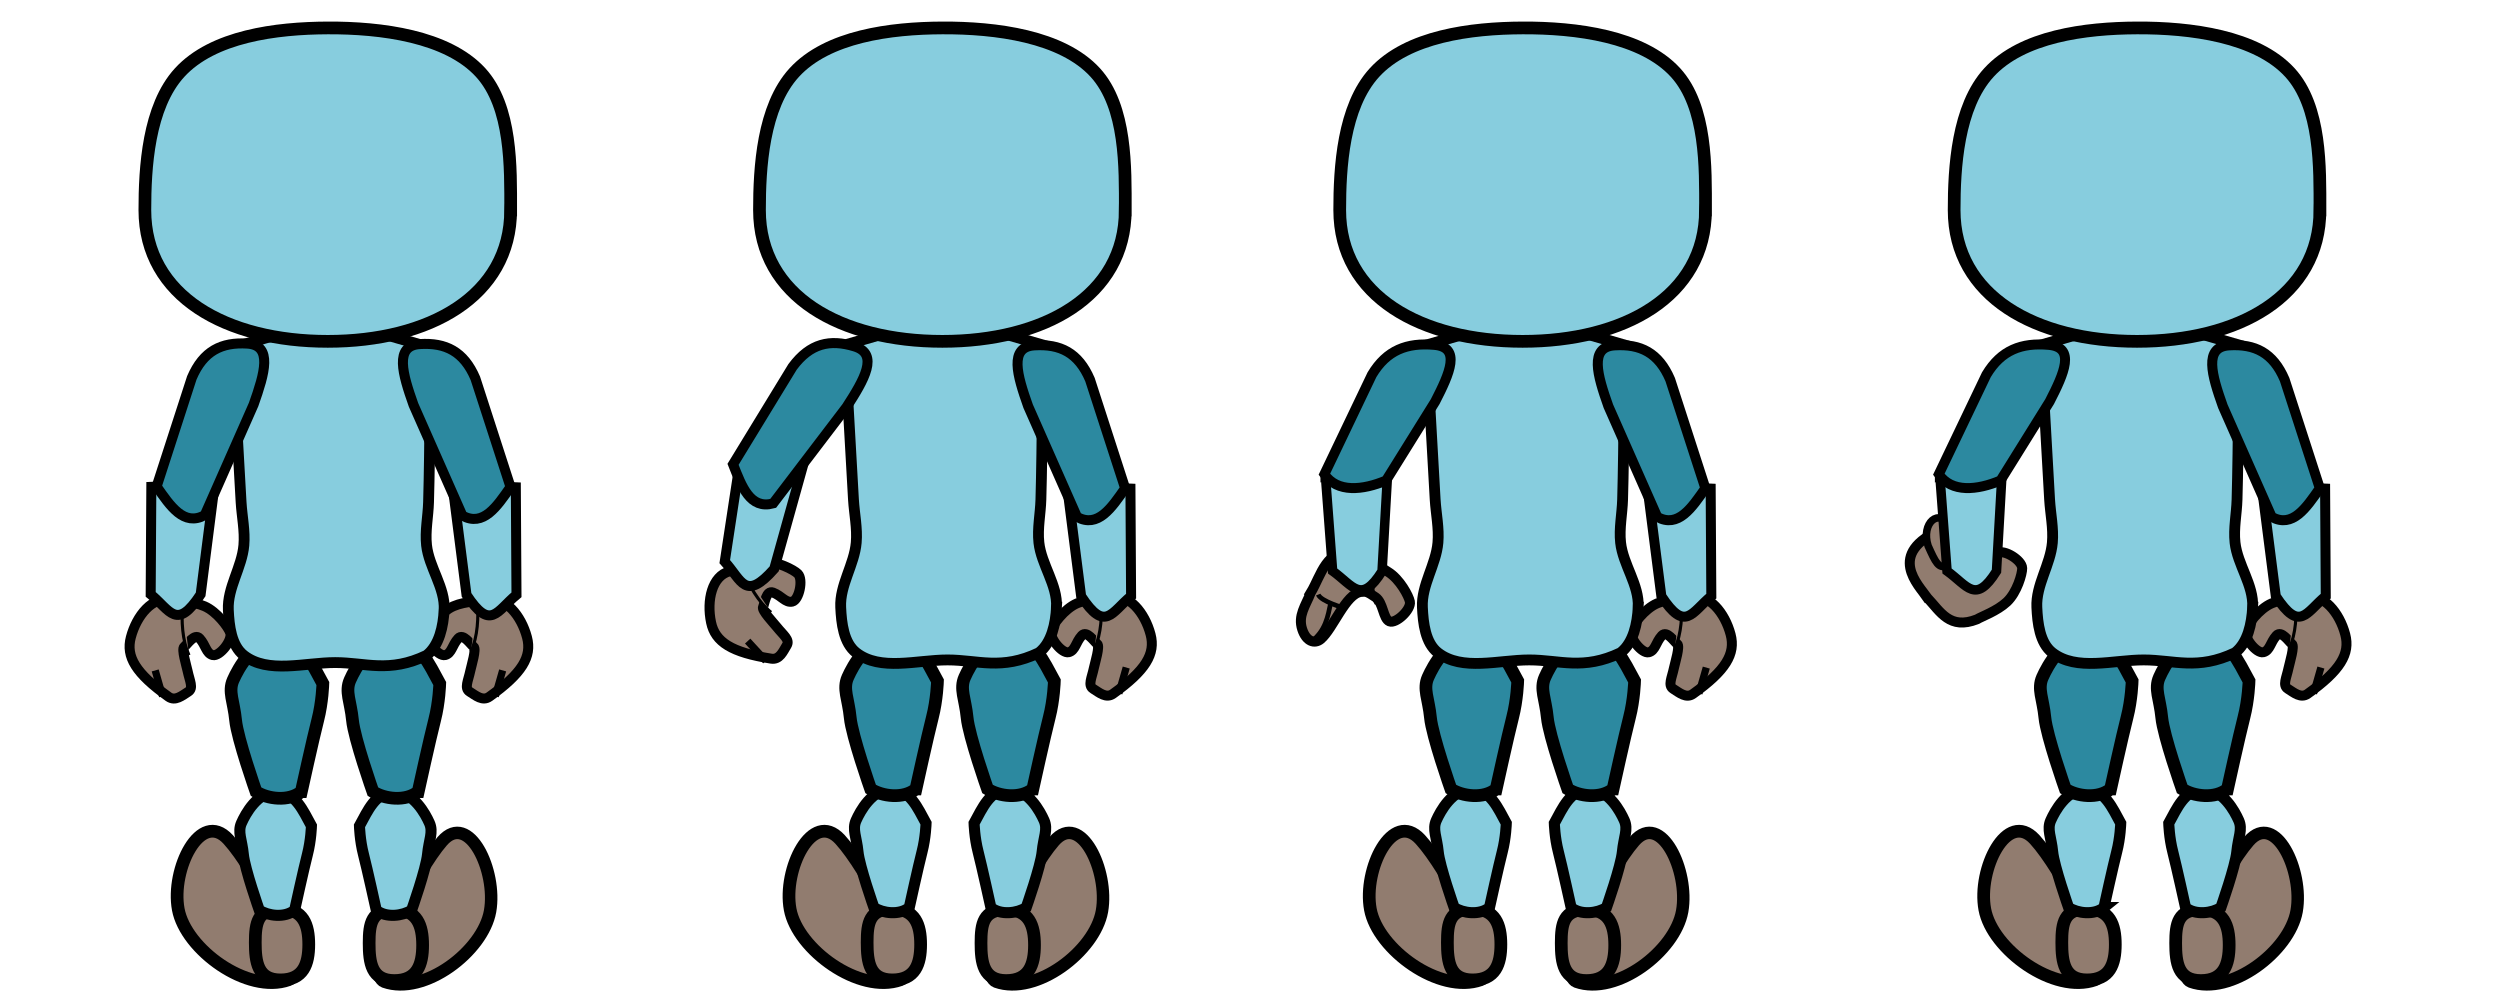 <?xml version="1.0" encoding="UTF-8" standalone="no"?>
<svg
   xmlns:dc="http://purl.org/dc/elements/1.1/"
   xmlns:cc="http://creativecommons.org/ns#"
   xmlns:rdf="http://www.w3.org/1999/02/22-rdf-syntax-ns#"
   xmlns:svg="http://www.w3.org/2000/svg"
   xmlns="http://www.w3.org/2000/svg"
   xmlns:sodipodi="http://sodipodi.sourceforge.net/DTD/sodipodi-0.dtd"
   xmlns:inkscape="http://www.inkscape.org/namespaces/inkscape"
   width="243.137mm"
   height="97.864mm"
   viewBox="0 0 243.137 97.864"
   version="1.1"
   id="svg8"
   inkscape:version="1.0.1 (0767f8302a, 2020-10-17)"
   sodipodi:docname="take_back.svg"
   inkscape:export-filename="/home/karine/escoria-assets-testing/ressources/take_back/take_back_test.png"
   inkscape:export-xdpi="96"
   inkscape:export-ydpi="96">
  <defs
     id="defs2" />
  <sodipodi:namedview
     id="base"
     pagecolor="#ffffff"
     bordercolor="#666666"
     borderopacity="1.0"
     inkscape:pageopacity="0.0"
     inkscape:pageshadow="2"
     inkscape:zoom="1.6931458"
     inkscape:cx="676.25641"
     inkscape:cy="193.50029"
     inkscape:document-units="mm"
     inkscape:current-layer="layer1"
     inkscape:document-rotation="0"
     showgrid="false"
     inkscape:snap-grids="false"
     inkscape:snap-nodes="true"
     inkscape:snap-global="true"
     inkscape:snap-bbox="false"
     inkscape:window-width="1848"
     inkscape:window-height="1016"
     inkscape:window-x="72"
     inkscape:window-y="27"
     inkscape:window-maximized="1"
     fit-margin-top="0"
     fit-margin-left="0"
     fit-margin-right="0"
     fit-margin-bottom="0"
     showguides="true"
     inkscape:guide-bbox="true">
    <inkscape:grid
       type="xygrid"
       id="grid837"
       originx="-44.491"
       originy="-90.71" />
    <sodipodi:guide
       position="30.508,154.08"
       orientation="1,0"
       id="guide979" />
    <sodipodi:guide
       position="90.542,88.265"
       orientation="1,0"
       id="guide981" />
    <sodipodi:guide
       position="150.773,144.824"
       orientation="1,0"
       id="guide983" />
    <sodipodi:guide
       position="210.639,150.227"
       orientation="1,0"
       id="guide985" />
    <sodipodi:guide
       position="57.595,16.031"
       orientation="1,0"
       id="guide1102" />
    <sodipodi:guide
       position="118.369,-28.831"
       orientation="1,0"
       id="guide1104" />
    <sodipodi:guide
       position="178.7,-0.544"
       orientation="1,0"
       id="guide1108" />
  </sodipodi:namedview>
  <g
     inkscape:label="Calque 1"
     inkscape:groupmode="layer"
     id="layer1"
     transform="translate(-44.491,-90.71)">
    <g
       id="g1557">
      <path
         id="rect892-5-0-2-3-2-6-5-6-7"
         style="fill:#917c6f;fill-opacity:1;stroke:#000000;stroke-width:1.212;stroke-linecap:square;stroke-miterlimit:4;stroke-dasharray:none;stroke-opacity:1;paint-order:markers stroke fill"
         d="m 140.64,183.813 c 0,0 3.773,-8.33 6.366,-11.295 2.593,-2.965 5.346,2.911 4.655,6.808 -0.691,3.897 -6.403,8.236 -10.286,6.858 -0.78,-0.277 -0.735,-2.371 -0.735,-2.371 z"
         sodipodi:nodetypes="czzsc" />
      <path
         id="path2040-2-0"
         style="fill:#917c6f;fill-opacity:1;stroke:#000000;stroke-width:1.237;stroke-linecap:square;stroke-miterlimit:4;stroke-dasharray:none;stroke-opacity:1;paint-order:markers stroke fill"
         d="m 145.101,182.622 c 0,1.907 -0.529,3.453 -2.751,3.453 -2.223,0 -2.451,-1.74 -2.451,-3.647 0,-1.907 0.228,-3.258 2.451,-3.258 2.223,0 2.751,1.546 2.751,3.453 z"
         sodipodi:nodetypes="sssss" />
      <path
         id="rect892-5-0-2-3-2-6-5-3-6"
         style="fill:#917c6f;fill-opacity:1;stroke:#000000;stroke-width:1.237;stroke-linecap:square;stroke-miterlimit:4;stroke-dasharray:none;stroke-opacity:1;paint-order:markers stroke fill"
         d="m 132.843,183.629 c 0,0 -3.939,-8.315 -6.646,-11.274 -2.707,-2.959 -5.581,2.905 -4.86,6.795 0.721,3.89 6.743,8.28 10.738,6.845 0.781,-0.28 0.767,-2.367 0.767,-2.367 z"
         sodipodi:nodetypes="czzsc" />
      <path
         id="path2040-0"
         style="fill:#917c6f;fill-opacity:1;stroke:#000000;stroke-width:1.237;stroke-linecap:square;stroke-miterlimit:4;stroke-dasharray:none;stroke-opacity:1;paint-order:markers stroke fill"
         d="m 134.027,182.559 c 0,1.907 -0.529,3.453 -2.751,3.453 -2.223,0 -2.451,-1.74 -2.451,-3.647 0,-1.907 0.228,-3.258 2.451,-3.258 2.223,0 2.751,1.546 2.751,3.453 z"
         sodipodi:nodetypes="sssss" />
      <g
         id="g2021-6"
         style="fill:#917c6f;fill-opacity:1"
         transform="matrix(4.667,0,0,4.667,-111.947,-24.361)">
        <g
           id="g1742-7-1-3-7"
           transform="rotate(5.901,-170.56,31.677)"
           style="fill:#917c6f;fill-opacity:1">
          <path
             id="path839-9-65-0-6-1-5"
             style="fill:#917c6f;fill-opacity:1;stroke:#000000;stroke-width:0.208;stroke-linecap:square;stroke-miterlimit:4;stroke-dasharray:none;stroke-opacity:1;paint-order:markers stroke fill"
             d="m 56.926,14.399 c 0.147,0.39 -0.024,0.756 -0.653,1.311 -0.13,0.114 -0.283,0.006 -0.421,-0.062 -0.121,-0.06 -0.052,-0.222 -0.03,-0.432 0.013,-0.12 0.083,-0.466 0.019,-0.506 -0.073,-0.047 -0.247,-0.265 -0.338,-0.143 -0.115,0.155 -0.101,0.325 -0.236,0.375 -0.135,0.05 -0.448,-0.261 -0.41,-0.427 0.025,-0.112 0.226,-0.463 0.478,-0.604 0.245,-0.137 0.593,-0.17 0.694,-0.203 0.358,-0.117 0.731,0.25 0.897,0.691 z"
             sodipodi:nodetypes="sssssszssss" />
          <path
             style="fill:#917c6f;fill-opacity:1;stroke:#000000;stroke-width:0.151;stroke-linecap:butt;stroke-linejoin:miter;stroke-miterlimit:4;stroke-dasharray:none;stroke-opacity:1"
             d="m 56.394,15.688 0.098,-0.552 v 0"
             id="path1529-9-7-5-3" />
        </g>
        <path
           style="fill:#917c6f;fill-opacity:1;stroke:#000000;stroke-width:0.065;stroke-linecap:butt;stroke-linejoin:miter;stroke-miterlimit:4;stroke-dasharray:none;stroke-opacity:1"
           d="m 56.329,38.174 c 0.142,-0.317 0.159,-0.696 0.135,-1.095"
           id="path1968-5"
           sodipodi:nodetypes="cc" />
      </g>
      <path
         id="rect892-5-3-9-1-7-2-7-1-3-4"
         style="fill:#87cdde;fill-opacity:1;stroke:#000000;stroke-width:0.973;stroke-linecap:square;stroke-miterlimit:4;stroke-dasharray:none;stroke-opacity:1;paint-order:markers stroke fill"
         d="m 154.432,138.227 0.063,10.457 c -1.92,1.589 -2.523,3.571 -4.859,0.007 l -1.371,-10.729 z"
         sodipodi:nodetypes="ccccc" />
      <g
         id="g2015-6"
         transform="matrix(4.173,-2.091,2.091,4.173,-146.716,86.796)"
         style="fill:#917c6f;fill-opacity:1">
        <g
           id="g1742-7-1-1-2"
           transform="matrix(-0.995,0.103,0.103,0.995,98.843,17.144)"
           style="fill:#917c6f;fill-opacity:1">
          <path
             id="path839-9-65-0-6-1-7-9"
             style="fill:#917c6f;fill-opacity:1;stroke:#000000;stroke-width:0.208;stroke-linecap:square;stroke-miterlimit:4;stroke-dasharray:none;stroke-opacity:1;paint-order:markers stroke fill"
             d="m 56.926,14.399 c 0.147,0.39 -0.024,0.756 -0.653,1.311 -0.13,0.114 -0.283,0.006 -0.421,-0.062 -0.121,-0.06 -0.052,-0.222 -0.03,-0.432 0.013,-0.12 0.083,-0.466 0.019,-0.506 -0.073,-0.047 -0.247,-0.265 -0.338,-0.143 -0.115,0.155 -0.101,0.325 -0.236,0.375 -0.135,0.05 -0.448,-0.261 -0.41,-0.427 0.025,-0.112 0.226,-0.463 0.478,-0.604 0.245,-0.137 0.593,-0.17 0.694,-0.203 0.358,-0.117 0.731,0.25 0.897,0.691 z"
             sodipodi:nodetypes="sssssszssss" />
          <path
             style="fill:#917c6f;fill-opacity:1;stroke:#000000;stroke-width:0.151;stroke-linecap:butt;stroke-linejoin:miter;stroke-miterlimit:4;stroke-dasharray:none;stroke-opacity:1"
             d="m 56.394,15.688 0.098,-0.552 v 0"
             id="path1529-9-7-5-5-1" />
        </g>
        <path
           style="fill:#917c6f;fill-opacity:1;stroke:#000000;stroke-width:0.065;stroke-linecap:butt;stroke-linejoin:miter;stroke-miterlimit:4;stroke-dasharray:none;stroke-opacity:1"
           d="M 44.897,37.706 C 44.755,37.389 44.738,37.01 44.762,36.611"
           id="path1968-9-2"
           sodipodi:nodetypes="cc" />
      </g>
      <path
         id="rect892-5-3-9-1-7-2-7-1-3-4-6-93"
         style="fill:#87cdde;fill-opacity:1;stroke:#000000;stroke-width:0.973;stroke-linecap:square;stroke-miterlimit:4;stroke-dasharray:none;stroke-opacity:1;paint-order:markers stroke fill"
         d="m 116.551,134.992 -1.575,10.338 c 1.67,1.85 1.98,3.899 4.807,0.71 l 2.908,-10.418 z"
         sodipodi:nodetypes="ccccc" />
      <path
         id="rect875-9-1-1"
         style="fill:#87cdde;fill-opacity:1;stroke:#000000;stroke-width:1.077;stroke-linecap:square;stroke-miterlimit:4;stroke-dasharray:none;stroke-opacity:1;paint-order:markers stroke fill"
         d="m 132.921,178.969 c 0,0 0.893,-4.063 1.245,-5.427 0.352,-1.364 0.389,-2.769 0.389,-2.769 -0.829,-1.508 -1.52,-3.19 -3.363,-3.416 -1.93,0.168 -3.043,2.244 -3.44,3.133 -0.396,0.888 0.047,1.648 0.181,3.052 0.133,1.404 1.551,5.427 1.551,5.427 0.862,0.566 2.491,0.777 3.437,0 z"
         sodipodi:nodetypes="czcczzccc" />
      <path
         id="rect875-9-1-1-5"
         style="fill:#2c89a0;fill-opacity:1;stroke:#000000;stroke-width:1.237;stroke-linecap:square;stroke-miterlimit:4;stroke-dasharray:none;stroke-opacity:1;paint-order:markers stroke fill"
         d="m 133.571,167.443 c 0,0 1.145,-5.208 1.596,-6.956 0.452,-1.748 0.498,-3.549 0.498,-3.549 -1.063,-1.933 -1.949,-4.089 -4.311,-4.378 -2.474,0.216 -3.901,2.877 -4.409,4.015 -0.508,1.139 0.06,2.112 0.232,3.912 0.171,1.799 1.988,6.956 1.988,6.956 1.104,0.725 3.193,0.996 4.405,0 z"
         sodipodi:nodetypes="czcczzccc" />
      <path
         id="rect875-9-1-1-1"
         style="fill:#87cdde;fill-opacity:1;stroke:#000000;stroke-width:1.077;stroke-linecap:square;stroke-miterlimit:4;stroke-dasharray:none;stroke-opacity:1;paint-order:markers stroke fill"
         d="m 140.859,178.969 c 0,0 -0.893,-4.063 -1.245,-5.427 -0.352,-1.364 -0.389,-2.769 -0.389,-2.769 0.829,-1.508 1.52,-3.19 3.363,-3.416 1.93,0.168 3.044,2.244 3.44,3.133 0.396,0.888 -0.047,1.648 -0.181,3.052 -0.133,1.404 -1.551,5.427 -1.551,5.427 -0.862,0.566 -2.491,0.777 -3.437,0 z"
         sodipodi:nodetypes="czcczzccc" />
      <path
         id="rect875-9-1-1-5-9"
         style="fill:#2c89a0;fill-opacity:1;stroke:#000000;stroke-width:1.237;stroke-linecap:square;stroke-miterlimit:4;stroke-dasharray:none;stroke-opacity:1;paint-order:markers stroke fill"
         d="m 144.939,167.443 c 0,0 1.145,-5.208 1.596,-6.956 0.452,-1.748 0.498,-3.549 0.498,-3.549 -1.063,-1.933 -1.949,-4.089 -4.311,-4.378 -2.474,0.216 -3.901,2.877 -4.409,4.015 -0.508,1.139 0.06,2.112 0.232,3.912 0.171,1.799 1.988,6.956 1.988,6.956 1.104,0.725 3.193,0.996 4.405,0 z"
         sodipodi:nodetypes="czcczzccc" />
      <path
         id="rect856-1-3-8-6-8"
         style="fill:#87cdde;fill-opacity:1;stroke:#000000;stroke-width:1.053;stroke-linecap:square;stroke-miterlimit:4;stroke-dasharray:none;stroke-opacity:1;paint-order:markers stroke fill"
         d="m 147.241,149.764 c -0.081,1.58 -0.461,3.458 -1.712,4.427 -3.654,1.743 -5.915,0.7 -8.886,0.7 -2.969,-7e-5 -6.535,1.121 -8.88,-0.7 -1.231,-0.956 -1.438,-2.869 -1.51,-4.427 -0.1,-2.152 1.325,-4.137 1.51,-6.283 0.12,-1.392 -0.185,-2.788 -0.269,-4.182 -0.301,-5.012 -0.838,-15.038 -0.838,-15.038 l 7.681,-2.222 h 3.887 l 7.681,2.222 c 0,0 -0.035,10.027 -0.182,15.038 -0.041,1.395 -0.347,2.795 -0.195,4.182 0.238,2.158 1.823,4.115 1.712,6.283 z"
         sodipodi:nodetypes="acaaaaaccccaaa" />
      <path
         id="rect892-5-3-9-1-7-2-77-6-8"
         style="fill:#2c89a0;fill-opacity:1;stroke:#000000;stroke-width:0.975;stroke-linecap:square;stroke-miterlimit:4;stroke-dasharray:none;stroke-opacity:1;paint-order:markers stroke fill"
         d="m 153.918,138.198 c -1.333,1.909 -2.647,3.897 -4.679,2.788 l -4.755,-10.767 c -1.068,-3.017 -1.889,-5.768 0.612,-5.921 2.501,-0.153 4.276,0.701 5.4,3.332 z"
         sodipodi:nodetypes="cccscc" />
      <path
         id="path833"
         style="fill:#87cdde;fill-opacity:1;stroke:#000000;stroke-width:1.237;stroke-linecap:square;stroke-miterlimit:4;stroke-dasharray:none;stroke-opacity:1;paint-order:markers stroke fill"
         d="m 153.928,111.134 c 0,8.417 -7.964,12.774 -17.787,12.774 -9.824,0 -17.787,-4.357 -17.787,-12.774 0,-4.089 0.324,-10.034 3.383,-13.37 3.238,-3.531 9.364,-4.317 14.405,-4.338 5.188,-0.022 11.628,0.799 14.867,4.338 3.05,3.334 2.921,9.287 2.921,13.37 z"
         sodipodi:nodetypes="ssssass" />
      <path
         id="rect892-5-3-9-1-7-2-77-6-8-2-90"
         style="fill:#2c89a0;fill-opacity:1;stroke:#000000;stroke-width:0.975;stroke-linecap:square;stroke-miterlimit:4;stroke-dasharray:none;stroke-opacity:1;paint-order:markers stroke fill"
         d="m 115.783,135.867 c 0.851,2.167 1.666,4.407 3.901,3.801 l 7.133,-9.363 c 1.742,-2.685 3.181,-5.17 0.785,-5.901 -2.396,-0.731 -4.322,-0.315 -6.028,1.982 z"
         sodipodi:nodetypes="cccscc" />
    </g>
    <g
       id="g1531">
      <path
         id="rect892-5-0-2-3-2-6-5-6"
         style="fill:#917c6f;fill-opacity:1;stroke:#000000;stroke-width:1.212;stroke-linecap:square;stroke-miterlimit:4;stroke-dasharray:none;stroke-opacity:1;paint-order:markers stroke fill"
         d="m 81.133,183.813 c 0,0 3.773,-8.33 6.366,-11.295 2.593,-2.965 5.346,2.911 4.655,6.808 -0.691,3.897 -6.403,8.236 -10.287,6.858 -0.78,-0.277 -0.735,-2.371 -0.735,-2.371 z"
         sodipodi:nodetypes="czzsc" />
      <path
         id="path2040-2"
         style="fill:#917c6f;fill-opacity:1;stroke:#000000;stroke-width:1.237;stroke-linecap:square;stroke-miterlimit:4;stroke-dasharray:none;stroke-opacity:1;paint-order:markers stroke fill"
         d="m 85.594,182.622 c 0,1.907 -0.529,3.453 -2.751,3.453 -2.223,0 -2.451,-1.74 -2.451,-3.647 0,-1.907 0.228,-3.258 2.451,-3.258 2.223,0 2.751,1.546 2.751,3.453 z"
         sodipodi:nodetypes="sssss" />
      <path
         id="rect875-9-1-1-1-8"
         style="fill:#87cdde;fill-opacity:1;stroke:#000000;stroke-width:1.077;stroke-linecap:square;stroke-miterlimit:4;stroke-dasharray:none;stroke-opacity:1;paint-order:markers stroke fill"
         d="m 81.085,179.226 c 0,0 -0.893,-4.063 -1.246,-5.427 -0.352,-1.364 -0.389,-2.769 -0.389,-2.769 0.829,-1.508 1.52,-3.19 3.364,-3.416 1.93,0.168 3.044,2.244 3.44,3.133 0.396,0.888 -0.047,1.648 -0.181,3.052 -0.133,1.404 -1.551,5.427 -1.551,5.427 -0.862,0.566 -2.491,0.777 -3.437,0 z"
         sodipodi:nodetypes="czcczzccc" />
      <path
         id="rect875-9-1-1-5-9-5"
         style="fill:#2c89a0;fill-opacity:1;stroke:#000000;stroke-width:1.237;stroke-linecap:square;stroke-miterlimit:4;stroke-dasharray:none;stroke-opacity:1;paint-order:markers stroke fill"
         d="m 85.164,167.7 c 0,0 1.145,-5.208 1.596,-6.956 0.452,-1.748 0.498,-3.549 0.498,-3.549 -1.063,-1.933 -1.949,-4.089 -4.311,-4.378 -2.474,0.216 -3.901,2.877 -4.409,4.015 -0.508,1.139 0.06,2.112 0.232,3.912 0.171,1.799 1.988,6.956 1.988,6.956 1.104,0.725 3.193,0.996 4.405,0 z"
         sodipodi:nodetypes="czcczzccc" />
      <path
         id="rect892-5-0-2-3-2-6-5-3"
         style="fill:#917c6f;fill-opacity:1;stroke:#000000;stroke-width:1.237;stroke-linecap:square;stroke-miterlimit:4;stroke-dasharray:none;stroke-opacity:1;paint-order:markers stroke fill"
         d="m 73.335,183.629 c 0,0 -3.939,-8.315 -6.646,-11.274 -2.707,-2.959 -5.581,2.905 -4.86,6.795 0.721,3.89 6.743,8.28 10.738,6.845 0.781,-0.28 0.767,-2.367 0.767,-2.367 z"
         sodipodi:nodetypes="czzsc" />
      <path
         id="path2040"
         style="fill:#917c6f;fill-opacity:1;stroke:#000000;stroke-width:1.237;stroke-linecap:square;stroke-miterlimit:4;stroke-dasharray:none;stroke-opacity:1;paint-order:markers stroke fill"
         d="m 74.52,182.559 c 0,1.907 -0.529,3.453 -2.751,3.453 -2.223,0 -2.451,-1.74 -2.451,-3.647 0,-1.907 0.228,-3.258 2.451,-3.258 2.223,0 2.751,1.546 2.751,3.453 z"
         sodipodi:nodetypes="sssss" />
      <path
         id="rect875-9-1-1-9"
         style="fill:#87cdde;fill-opacity:1;stroke:#000000;stroke-width:1.077;stroke-linecap:square;stroke-miterlimit:4;stroke-dasharray:none;stroke-opacity:1;paint-order:markers stroke fill"
         d="m 73.146,179.226 c 0,0 0.893,-4.063 1.245,-5.427 0.352,-1.364 0.389,-2.769 0.389,-2.769 -0.829,-1.508 -1.52,-3.19 -3.364,-3.416 -1.93,0.168 -3.044,2.244 -3.44,3.133 -0.396,0.888 0.047,1.648 0.181,3.052 0.133,1.404 1.551,5.427 1.551,5.427 0.862,0.566 2.491,0.777 3.437,0 z"
         sodipodi:nodetypes="czcczzccc" />
      <path
         id="rect875-9-1-1-5-6"
         style="fill:#2c89a0;fill-opacity:1;stroke:#000000;stroke-width:1.237;stroke-linecap:square;stroke-miterlimit:4;stroke-dasharray:none;stroke-opacity:1;paint-order:markers stroke fill"
         d="m 73.797,167.7 c 0,0 1.145,-5.208 1.596,-6.956 0.452,-1.748 0.498,-3.549 0.498,-3.549 -1.063,-1.933 -1.949,-4.089 -4.311,-4.378 -2.474,0.216 -3.901,2.877 -4.409,4.015 -0.508,1.139 0.06,2.112 0.232,3.912 0.171,1.799 1.988,6.956 1.988,6.956 1.104,0.725 3.193,0.996 4.405,0 z"
         sodipodi:nodetypes="czcczzccc" />
      <g
         id="g2021"
         style="fill:#917c6f;fill-opacity:1"
         transform="matrix(4.667,0,0,4.667,-172.593,-24.082)">
        <g
           id="g1742-7-1-3"
           transform="rotate(5.901,-170.56,31.677)"
           style="fill:#917c6f;fill-opacity:1">
          <path
             id="path839-9-65-0-6-1"
             style="fill:#917c6f;fill-opacity:1;stroke:#000000;stroke-width:0.208;stroke-linecap:square;stroke-miterlimit:4;stroke-dasharray:none;stroke-opacity:1;paint-order:markers stroke fill"
             d="m 56.926,14.399 c 0.147,0.39 -0.024,0.756 -0.653,1.311 -0.13,0.114 -0.283,0.006 -0.421,-0.062 -0.121,-0.06 -0.052,-0.222 -0.03,-0.432 0.013,-0.12 0.083,-0.466 0.019,-0.506 -0.073,-0.047 -0.247,-0.265 -0.338,-0.143 -0.115,0.155 -0.101,0.325 -0.236,0.375 -0.135,0.05 -0.448,-0.261 -0.41,-0.427 0.025,-0.112 0.226,-0.463 0.478,-0.604 0.245,-0.137 0.593,-0.17 0.694,-0.203 0.358,-0.117 0.731,0.25 0.897,0.691 z"
             sodipodi:nodetypes="sssssszssss" />
          <path
             style="fill:#917c6f;fill-opacity:1;stroke:#000000;stroke-width:0.151;stroke-linecap:butt;stroke-linejoin:miter;stroke-miterlimit:4;stroke-dasharray:none;stroke-opacity:1"
             d="m 56.394,15.688 0.098,-0.552 v 0"
             id="path1529-9-7-5" />
        </g>
        <path
           style="fill:#917c6f;fill-opacity:1;stroke:#000000;stroke-width:0.065;stroke-linecap:butt;stroke-linejoin:miter;stroke-miterlimit:4;stroke-dasharray:none;stroke-opacity:1"
           d="m 56.329,38.174 c 0.142,-0.317 0.159,-0.696 0.135,-1.095"
           id="path1968"
           sodipodi:nodetypes="cc" />
      </g>
      <g
         id="g2015"
         transform="matrix(4.667,0,0,4.667,-146.662,-21.542)"
         style="fill:#917c6f;fill-opacity:1">
        <g
           id="g1742-7-1-1"
           transform="matrix(-0.995,0.103,0.103,0.995,98.843,17.144)"
           style="fill:#917c6f;fill-opacity:1">
          <path
             id="path839-9-65-0-6-1-7"
             style="fill:#917c6f;fill-opacity:1;stroke:#000000;stroke-width:0.208;stroke-linecap:square;stroke-miterlimit:4;stroke-dasharray:none;stroke-opacity:1;paint-order:markers stroke fill"
             d="m 56.926,14.399 c 0.147,0.39 -0.024,0.756 -0.653,1.311 -0.13,0.114 -0.283,0.006 -0.421,-0.062 -0.121,-0.06 -0.052,-0.222 -0.03,-0.432 0.013,-0.12 0.083,-0.466 0.019,-0.506 -0.073,-0.047 -0.247,-0.265 -0.338,-0.143 -0.115,0.155 -0.101,0.325 -0.236,0.375 -0.135,0.05 -0.448,-0.261 -0.41,-0.427 0.025,-0.112 0.226,-0.463 0.478,-0.604 0.245,-0.137 0.593,-0.17 0.694,-0.203 0.358,-0.117 0.731,0.25 0.897,0.691 z"
             sodipodi:nodetypes="sssssszssss" />
          <path
             style="fill:#917c6f;fill-opacity:1;stroke:#000000;stroke-width:0.151;stroke-linecap:butt;stroke-linejoin:miter;stroke-miterlimit:4;stroke-dasharray:none;stroke-opacity:1"
             d="m 56.394,15.688 0.098,-0.552 v 0"
             id="path1529-9-7-5-5" />
        </g>
        <path
           style="fill:#917c6f;fill-opacity:1;stroke:#000000;stroke-width:0.065;stroke-linecap:butt;stroke-linejoin:miter;stroke-miterlimit:4;stroke-dasharray:none;stroke-opacity:1"
           d="M 44.897,37.706 C 44.755,37.389 44.738,37.01 44.762,36.611"
           id="path1968-9"
           sodipodi:nodetypes="cc" />
      </g>
      <path
         id="rect856-1-3-8-6-8-8"
         style="fill:#87cdde;fill-opacity:1;stroke:#000000;stroke-width:1.053;stroke-linecap:square;stroke-miterlimit:4;stroke-dasharray:none;stroke-opacity:1;paint-order:markers stroke fill"
         d="m 87.685,150.021 c -0.081,1.58 -0.461,3.458 -1.712,4.427 -3.654,1.743 -5.915,0.7 -8.886,0.7 -2.969,-7e-5 -6.535,1.121 -8.88,-0.7 -1.231,-0.956 -1.438,-2.869 -1.51,-4.427 -0.1,-2.152 1.325,-4.137 1.51,-6.283 0.12,-1.392 -0.185,-2.788 -0.269,-4.182 -0.301,-5.012 -0.838,-15.038 -0.838,-15.038 l 7.682,-2.222 h 3.887 l 7.682,2.222 c 0,0 -0.036,10.027 -0.182,15.038 -0.041,1.395 -0.347,2.795 -0.195,4.182 0.238,2.158 1.823,4.115 1.712,6.283 z"
         sodipodi:nodetypes="acaaaaaccccaaa" />
      <path
         id="rect892-5-3-9-1-7-2-7-1-3-9"
         style="fill:#87cdde;fill-opacity:1;stroke:#000000;stroke-width:0.973;stroke-linecap:square;stroke-miterlimit:4;stroke-dasharray:none;stroke-opacity:1;paint-order:markers stroke fill"
         d="m 59.209,138.054 -0.063,10.457 c 1.92,1.589 2.523,3.571 4.859,0.007 l 1.371,-10.729 z"
         sodipodi:nodetypes="ccccc" />
      <path
         id="rect892-5-3-9-1-7-2-77-6-84"
         style="fill:#2c89a0;fill-opacity:1;stroke:#000000;stroke-width:0.975;stroke-linecap:square;stroke-miterlimit:4;stroke-dasharray:none;stroke-opacity:1;paint-order:markers stroke fill"
         d="m 59.723,138.025 c 1.333,1.909 2.647,3.897 4.679,2.788 l 4.755,-10.767 c 1.068,-3.017 1.889,-5.768 -0.612,-5.921 -2.501,-0.153 -4.277,0.701 -5.4,3.332 z"
         sodipodi:nodetypes="cccscc" />
      <path
         id="rect892-5-3-9-1-7-2-7-1-3-4-0"
         style="fill:#87cdde;fill-opacity:1;stroke:#000000;stroke-width:0.973;stroke-linecap:square;stroke-miterlimit:4;stroke-dasharray:none;stroke-opacity:1;paint-order:markers stroke fill"
         d="m 94.658,138.1 0.063,10.457 c -1.92,1.589 -2.523,3.571 -4.859,0.007 L 88.491,137.836 Z"
         sodipodi:nodetypes="ccccc" />
      <path
         id="rect892-5-3-9-1-7-2-77-6-8-4"
         style="fill:#2c89a0;fill-opacity:1;stroke:#000000;stroke-width:0.975;stroke-linecap:square;stroke-miterlimit:4;stroke-dasharray:none;stroke-opacity:1;paint-order:markers stroke fill"
         d="m 94.143,138.072 c -1.333,1.909 -2.647,3.897 -4.679,2.788 l -4.755,-10.767 c -1.068,-3.017 -1.889,-5.768 0.612,-5.921 2.501,-0.153 4.276,0.701 5.4,3.332 z"
         sodipodi:nodetypes="cccscc" />
      <path
         id="path833-8"
         style="fill:#87cdde;fill-opacity:1;stroke:#000000;stroke-width:1.237;stroke-linecap:square;stroke-miterlimit:4;stroke-dasharray:none;stroke-opacity:1;paint-order:markers stroke fill"
         d="m 94.154,111.134 c 0,8.417 -7.964,12.774 -17.787,12.774 -9.824,1e-5 -17.787,-4.357 -17.787,-12.774 0,-4.089 0.324,-10.034 3.383,-13.37 3.238,-3.531 9.364,-4.317 14.405,-4.338 5.188,-0.022 11.628,0.799 14.867,4.338 3.05,3.334 2.921,9.287 2.921,13.37 z"
         sodipodi:nodetypes="ssssass" />
    </g>
    <g
       id="g1584">
      <path
         id="rect892-5-0-2-3-2-6-5-6-7-2"
         style="fill:#917c6f;fill-opacity:1;stroke:#000000;stroke-width:1.212;stroke-linecap:square;stroke-miterlimit:4;stroke-dasharray:none;stroke-opacity:1;paint-order:markers stroke fill"
         d="m 197.071,183.813 c 0,0 3.773,-8.33 6.366,-11.295 2.593,-2.965 5.346,2.911 4.655,6.808 -0.691,3.897 -6.403,8.236 -10.286,6.858 -0.78,-0.277 -0.735,-2.371 -0.735,-2.371 z"
         sodipodi:nodetypes="czzsc" />
      <path
         id="path2040-2-0-9"
         style="fill:#917c6f;fill-opacity:1;stroke:#000000;stroke-width:1.237;stroke-linecap:square;stroke-miterlimit:4;stroke-dasharray:none;stroke-opacity:1;paint-order:markers stroke fill"
         d="m 201.532,182.622 c 0,1.907 -0.529,3.453 -2.751,3.453 -2.223,0 -2.451,-1.74 -2.451,-3.647 0,-1.907 0.228,-3.258 2.451,-3.258 2.223,0 2.751,1.546 2.751,3.453 z"
         sodipodi:nodetypes="sssss" />
      <path
         id="rect892-5-0-2-3-2-6-5-3-6-3"
         style="fill:#917c6f;fill-opacity:1;stroke:#000000;stroke-width:1.237;stroke-linecap:square;stroke-miterlimit:4;stroke-dasharray:none;stroke-opacity:1;paint-order:markers stroke fill"
         d="m 189.273,183.629 c 0,0 -3.939,-8.315 -6.646,-11.274 -2.707,-2.959 -5.581,2.905 -4.86,6.795 0.721,3.89 6.743,8.28 10.738,6.845 0.781,-0.28 0.767,-2.367 0.767,-2.367 z"
         sodipodi:nodetypes="czzsc" />
      <path
         id="path2040-0-1"
         style="fill:#917c6f;fill-opacity:1;stroke:#000000;stroke-width:1.237;stroke-linecap:square;stroke-miterlimit:4;stroke-dasharray:none;stroke-opacity:1;paint-order:markers stroke fill"
         d="m 190.458,182.559 c 0,1.907 -0.529,3.453 -2.751,3.453 -2.223,0 -2.451,-1.74 -2.451,-3.647 0,-1.907 0.228,-3.258 2.451,-3.258 2.223,0 2.751,1.546 2.751,3.453 z"
         sodipodi:nodetypes="sssss" />
      <g
         id="g1742-7-1-3-7-4"
         transform="matrix(4.642,0.48,-0.48,4.642,-44.535,58.259)"
         style="fill:#917c6f;fill-opacity:1">
        <path
           id="path839-9-65-0-6-1-5-7"
           style="fill:#917c6f;fill-opacity:1;stroke:#000000;stroke-width:0.208;stroke-linecap:square;stroke-miterlimit:4;stroke-dasharray:none;stroke-opacity:1;paint-order:markers stroke fill"
           d="m 56.926,14.399 c 0.147,0.39 -0.024,0.756 -0.653,1.311 -0.13,0.114 -0.283,0.006 -0.421,-0.062 -0.121,-0.06 -0.052,-0.222 -0.03,-0.432 0.013,-0.12 0.083,-0.466 0.019,-0.506 -0.073,-0.047 -0.247,-0.265 -0.338,-0.143 -0.115,0.155 -0.101,0.325 -0.236,0.375 -0.135,0.05 -0.448,-0.261 -0.41,-0.427 0.025,-0.112 0.226,-0.463 0.478,-0.604 0.245,-0.137 0.593,-0.17 0.694,-0.203 0.358,-0.117 0.731,0.25 0.897,0.691 z"
           sodipodi:nodetypes="sssssszssss" />
        <path
           style="fill:#917c6f;fill-opacity:1;stroke:#000000;stroke-width:0.151;stroke-linecap:butt;stroke-linejoin:miter;stroke-miterlimit:4;stroke-dasharray:none;stroke-opacity:1"
           d="m 56.394,15.688 0.098,-0.552 v 0"
           id="path1529-9-7-5-3-8" />
      </g>
      <path
         style="fill:#917c6f;fill-opacity:1;stroke:#000000;stroke-width:0.303;stroke-linecap:butt;stroke-linejoin:miter;stroke-miterlimit:4;stroke-dasharray:none;stroke-opacity:1"
         d="m 207.372,153.796 c 0.662,-1.481 0.741,-3.248 0.629,-5.108"
         id="path1968-5-4"
         sodipodi:nodetypes="cc" />
      <path
         id="rect892-5-3-9-1-7-2-7-1-3-4-5"
         style="fill:#87cdde;fill-opacity:1;stroke:#000000;stroke-width:0.973;stroke-linecap:square;stroke-miterlimit:4;stroke-dasharray:none;stroke-opacity:1;paint-order:markers stroke fill"
         d="m 210.862,138.227 0.063,10.457 c -1.92,1.589 -2.523,3.571 -4.859,0.007 l -1.371,-10.729 z"
         sodipodi:nodetypes="ccccc" />
      <g
         id="g1597"
         transform="matrix(0.677,-0.446,0.446,0.677,-1.736,-91.792)">
        <path
           id="path839-9-65-0-6-0-7"
           style="fill:#917c6f;fill-opacity:1;stroke:#000000;stroke-width:1.199;stroke-linecap:square;stroke-miterlimit:4;stroke-dasharray:none;stroke-opacity:1;paint-order:markers stroke fill"
           d="m 15.992,365.225 c -1.418,0.983 -2.849,1.453 -3.301,3.124 -0.405,1.496 0.266,2.311 1.204,2.205 1.92,-0.217 5.511,-2.934 7.177,-2.069 0.546,0.283 0.64,0.415 1.086,1.491 0.426,1.028 -0.669,2.647 -0.202,3.331 0.467,0.685 2.97,0.271 3.349,-0.631 0.257,-0.61 0.489,-2.924 -0.223,-4.428 -0.692,-1.463 -1.634,-3.643 -1.996,-4.135 -2.57,-2.386 -4.96,0.094 -7.095,1.111 z"
           sodipodi:nodetypes="csssszsscc" />
        <g
           id="g1586">
          <path
             style="fill:none;stroke:#000000;stroke-width:0.565;stroke-linecap:butt;stroke-linejoin:miter;stroke-miterlimit:4;stroke-dasharray:none;stroke-opacity:1;paint-order:stroke markers fill"
             d="m 21.09,364.547 c -0.598,1.079 -1.018,2.731 0.098,4.342"
             id="path972"
             sodipodi:nodetypes="cc" />
          <path
             style="fill:none;stroke:#000000;stroke-width:0.565;stroke-linecap:butt;stroke-linejoin:miter;stroke-miterlimit:4;stroke-dasharray:none;stroke-opacity:1;paint-order:stroke markers fill"
             d="m 23.712,368.126 c -1.043,-0.244 -1.784,1.223 -1.83,2.569"
             id="path972-4"
             sodipodi:nodetypes="cc" />
          <path
             style="fill:none;stroke:#000000;stroke-width:0.565;stroke-linecap:butt;stroke-linejoin:miter;stroke-miterlimit:4;stroke-dasharray:none;stroke-opacity:1"
             d="m 12.671,370.186 c 2.28,-0.133 3.428,-1.437 4.661,-2.652"
             id="path1578"
             sodipodi:nodetypes="cc" />
          <path
             style="fill:none;stroke:#000000;stroke-width:0.565;stroke-linecap:butt;stroke-linejoin:miter;stroke-miterlimit:4;stroke-dasharray:none;stroke-opacity:1"
             d="m 18.324,369.001 c 0,0 -1.918,-2.21 -1.735,-3.084"
             id="path1580" />
        </g>
      </g>
      <path
         id="rect892-5-3-9-1-7-2-7-1-3-4-6-93-0"
         style="fill:#87cdde;fill-opacity:1;stroke:#000000;stroke-width:0.925;stroke-linecap:square;stroke-miterlimit:4;stroke-dasharray:none;stroke-opacity:1;paint-order:markers stroke fill"
         d="m 173.374,136.706 0.719,9.536 c 2.02,1.456 2.765,3.266 4.81,0.024 l 0.555,-9.779 c -1.759,-1.765 -3.811,-1.527 -6.084,0.22 z"
         sodipodi:nodetypes="ccccc" />
      <path
         id="rect875-9-1-1-6"
         style="fill:#87cdde;fill-opacity:1;stroke:#000000;stroke-width:1.077;stroke-linecap:square;stroke-miterlimit:4;stroke-dasharray:none;stroke-opacity:1;paint-order:markers stroke fill"
         d="m 189.351,178.969 c 0,0 0.893,-4.063 1.245,-5.427 0.352,-1.364 0.389,-2.769 0.389,-2.769 -0.829,-1.508 -1.52,-3.19 -3.363,-3.416 -1.93,0.168 -3.043,2.244 -3.44,3.133 -0.396,0.888 0.047,1.648 0.181,3.052 0.133,1.404 1.551,5.427 1.551,5.427 0.862,0.566 2.491,0.777 3.437,0 z"
         sodipodi:nodetypes="czcczzccc" />
      <path
         id="rect875-9-1-1-5-1"
         style="fill:#2c89a0;fill-opacity:1;stroke:#000000;stroke-width:1.237;stroke-linecap:square;stroke-miterlimit:4;stroke-dasharray:none;stroke-opacity:1;paint-order:markers stroke fill"
         d="m 190.002,167.443 c 0,0 1.145,-5.208 1.596,-6.956 0.452,-1.748 0.498,-3.549 0.498,-3.549 -1.063,-1.933 -1.949,-4.089 -4.311,-4.378 -2.474,0.216 -3.901,2.877 -4.409,4.015 -0.508,1.139 0.06,2.112 0.232,3.912 0.171,1.799 1.988,6.956 1.988,6.956 1.104,0.725 3.193,0.996 4.405,0 z"
         sodipodi:nodetypes="czcczzccc" />
      <path
         id="rect875-9-1-1-1-55"
         style="fill:#87cdde;fill-opacity:1;stroke:#000000;stroke-width:1.077;stroke-linecap:square;stroke-miterlimit:4;stroke-dasharray:none;stroke-opacity:1;paint-order:markers stroke fill"
         d="m 197.29,178.969 c 0,0 -0.893,-4.063 -1.245,-5.427 -0.352,-1.364 -0.389,-2.769 -0.389,-2.769 0.829,-1.508 1.52,-3.19 3.363,-3.416 1.93,0.168 3.043,2.244 3.44,3.133 0.396,0.888 -0.047,1.648 -0.181,3.052 -0.133,1.404 -1.551,5.427 -1.551,5.427 -0.862,0.566 -2.491,0.777 -3.437,0 z"
         sodipodi:nodetypes="czcczzccc" />
      <path
         id="rect875-9-1-1-5-9-4"
         style="fill:#2c89a0;fill-opacity:1;stroke:#000000;stroke-width:1.237;stroke-linecap:square;stroke-miterlimit:4;stroke-dasharray:none;stroke-opacity:1;paint-order:markers stroke fill"
         d="m 201.369,167.443 c 0,0 1.145,-5.208 1.596,-6.956 0.452,-1.748 0.498,-3.549 0.498,-3.549 -1.063,-1.933 -1.949,-4.089 -4.311,-4.378 -2.474,0.216 -3.901,2.877 -4.409,4.015 -0.508,1.139 0.06,2.112 0.232,3.912 0.171,1.799 1.988,6.956 1.988,6.956 1.104,0.725 3.193,0.996 4.405,0 z"
         sodipodi:nodetypes="czcczzccc" />
      <path
         id="rect856-1-3-8-6-8-03"
         style="fill:#87cdde;fill-opacity:1;stroke:#000000;stroke-width:1.053;stroke-linecap:square;stroke-miterlimit:4;stroke-dasharray:none;stroke-opacity:1;paint-order:markers stroke fill"
         d="m 203.814,149.764 c -0.081,1.58 -0.461,3.458 -1.712,4.427 -3.654,1.743 -5.915,0.7 -8.886,0.7 -2.969,-8e-5 -6.535,1.121 -8.88,-0.7 -1.231,-0.956 -1.438,-2.869 -1.51,-4.427 -0.1,-2.152 1.325,-4.137 1.51,-6.283 0.12,-1.392 -0.185,-2.788 -0.269,-4.182 -0.301,-5.012 -0.838,-15.038 -0.838,-15.038 l 7.681,-2.222 h 3.887 l 7.681,2.222 c 0,0 -0.035,10.027 -0.182,15.038 -0.041,1.395 -0.347,2.795 -0.195,4.182 0.238,2.158 1.823,4.115 1.712,6.283 z"
         sodipodi:nodetypes="acaaaaaccccaaa" />
      <path
         id="rect892-5-3-9-1-7-2-77-6-8-2-90-9"
         style="fill:#2c89a0;fill-opacity:1;stroke:#000000;stroke-width:0.97;stroke-linecap:square;stroke-miterlimit:4;stroke-dasharray:none;stroke-opacity:1;paint-order:markers stroke fill"
         d="m 173.293,136.832 c 1.239,1.818 3.738,1.563 6.003,0.605 l 4.777,-7.674 c 1.419,-2.761 2.549,-5.284 -0.096,-5.514 -2.645,-0.23 -4.614,0.499 -6.055,2.901 z"
         sodipodi:nodetypes="cccscc" />
      <path
         id="rect892-5-3-9-1-7-2-77-6-8-7"
         style="fill:#2c89a0;fill-opacity:1;stroke:#000000;stroke-width:0.975;stroke-linecap:square;stroke-miterlimit:4;stroke-dasharray:none;stroke-opacity:1;paint-order:markers stroke fill"
         d="m 210.348,138.198 c -1.333,1.909 -2.647,3.897 -4.679,2.788 l -4.755,-10.767 c -1.068,-3.017 -1.889,-5.768 0.612,-5.921 2.501,-0.153 4.276,0.701 5.4,3.332 z"
         sodipodi:nodetypes="cccscc" />
      <path
         id="path833-65"
         style="fill:#87cdde;fill-opacity:1;stroke:#000000;stroke-width:1.237;stroke-linecap:square;stroke-miterlimit:4;stroke-dasharray:none;stroke-opacity:1;paint-order:markers stroke fill"
         d="m 210.359,111.134 c 0,8.417 -7.964,12.774 -17.787,12.774 -9.824,0 -17.787,-4.357 -17.787,-12.774 0,-4.089 0.324,-10.034 3.383,-13.37 3.238,-3.531 9.364,-4.317 14.405,-4.338 5.188,-0.022 11.628,0.799 14.867,4.338 3.05,3.334 2.921,9.287 2.921,13.37 z"
         sodipodi:nodetypes="ssssass" />
    </g>
    <g
       id="g1609">
      <g
         id="g1561"
         transform="matrix(0.811,0,0,0.811,243.625,-256.959)">
        <path
           id="path839-9-65-0-6-0"
           style="fill:#917c6f;fill-opacity:1;stroke:#000000;stroke-width:1.199;stroke-linecap:square;stroke-miterlimit:4;stroke-dasharray:none;stroke-opacity:1;paint-order:markers stroke fill"
           d="m -14.44,500.349 c -0.959,-1.434 -5.055,-5.274 1.825,-8.23 0.915,-0.393 2.325,-0.699 3.192,-0.508 0.76,0.168 0.6,1.169 0.769,2.371 0.097,0.689 -0.57,2.987 -0.158,3.127 0.476,0.161 1.75,1.139 2.088,0.329 0.428,-1.028 0.111,-1.957 0.797,-2.423 0.686,-0.466 2.863,0.836 2.885,1.814 0.015,0.662 -0.617,2.9 -1.829,4.038 -1.18,1.107 -3.076,1.771 -3.594,2.095 -3.265,1.279 -4.359,-0.885 -5.973,-2.613 z"
           sodipodi:nodetypes="cssssszsscc" />
        <path
           id="path993"
           style="fill:#917c6f;stroke:#000000;stroke-width:0.906;stroke-linecap:butt;stroke-miterlimit:4;stroke-dasharray:none;paint-order:markers stroke fill"
           d="m -11.972,493.249 c 0.325,0.711 0.934,2.87 -0.077,3.275 -1.016,0.407 -1.376,-0.37 -2.276,-2.374 -0.884,-2.694 1.323,-4.726 2.668,-2.197 z"
           sodipodi:nodetypes="csccc" />
        <ellipse
           style="fill:#917c6f;fill-opacity:1;stroke:#000000;stroke-width:0.906;stroke-linecap:butt;stroke-miterlimit:4;stroke-dasharray:none;paint-order:markers stroke fill"
           id="path996"
           cx="-10.223"
           cy="492.843"
           rx="1.404"
           ry="1.536" />
      </g>
      <path
         id="rect892-5-0-2-3-2-6-5-6-7-2-9"
         style="fill:#917c6f;fill-opacity:1;stroke:#000000;stroke-width:1.212;stroke-linecap:square;stroke-miterlimit:4;stroke-dasharray:none;stroke-opacity:1;paint-order:markers stroke fill"
         d="m 256.827,183.813 c 0,0 3.773,-8.33 6.366,-11.295 2.593,-2.965 5.346,2.911 4.655,6.808 -0.691,3.897 -6.403,8.236 -10.286,6.858 -0.78,-0.277 -0.735,-2.371 -0.735,-2.371 z"
         sodipodi:nodetypes="czzsc" />
      <path
         id="path2040-2-0-9-3"
         style="fill:#917c6f;fill-opacity:1;stroke:#000000;stroke-width:1.237;stroke-linecap:square;stroke-miterlimit:4;stroke-dasharray:none;stroke-opacity:1;paint-order:markers stroke fill"
         d="m 261.288,182.622 c 0,1.907 -0.529,3.453 -2.751,3.453 -2.223,0 -2.451,-1.74 -2.451,-3.647 0,-1.907 0.228,-3.258 2.451,-3.258 2.223,0 2.751,1.546 2.751,3.453 z"
         sodipodi:nodetypes="sssss" />
      <path
         id="rect892-5-0-2-3-2-6-5-3-6-3-7"
         style="fill:#917c6f;fill-opacity:1;stroke:#000000;stroke-width:1.237;stroke-linecap:square;stroke-miterlimit:4;stroke-dasharray:none;stroke-opacity:1;paint-order:markers stroke fill"
         d="m 249.03,183.629 c 0,0 -3.939,-8.315 -6.646,-11.274 -2.707,-2.959 -5.581,2.905 -4.86,6.795 0.721,3.89 6.743,8.28 10.738,6.845 0.781,-0.28 0.767,-2.367 0.767,-2.367 z"
         sodipodi:nodetypes="czzsc" />
      <path
         id="path2040-0-1-4"
         style="fill:#917c6f;fill-opacity:1;stroke:#000000;stroke-width:1.237;stroke-linecap:square;stroke-miterlimit:4;stroke-dasharray:none;stroke-opacity:1;paint-order:markers stroke fill"
         d="m 250.214,182.559 c 0,1.907 -0.529,3.453 -2.751,3.453 -2.223,0 -2.451,-1.74 -2.451,-3.647 0,-1.907 0.228,-3.258 2.451,-3.258 2.223,0 2.751,1.546 2.751,3.453 z"
         sodipodi:nodetypes="sssss" />
      <g
         id="g2021-6-9-5"
         style="fill:#917c6f;fill-opacity:1"
         transform="matrix(4.667,0,0,4.667,4.24,-24.361)">
        <g
           id="g1742-7-1-3-7-4-2"
           transform="rotate(5.901,-170.56,31.677)"
           style="fill:#917c6f;fill-opacity:1">
          <path
             id="path839-9-65-0-6-1-5-7-5"
             style="fill:#917c6f;fill-opacity:1;stroke:#000000;stroke-width:0.208;stroke-linecap:square;stroke-miterlimit:4;stroke-dasharray:none;stroke-opacity:1;paint-order:markers stroke fill"
             d="m 56.926,14.399 c 0.147,0.39 -0.024,0.756 -0.653,1.311 -0.13,0.114 -0.283,0.006 -0.421,-0.062 -0.121,-0.06 -0.052,-0.222 -0.03,-0.432 0.013,-0.12 0.083,-0.466 0.019,-0.506 -0.073,-0.047 -0.247,-0.265 -0.338,-0.143 -0.115,0.155 -0.101,0.325 -0.236,0.375 -0.135,0.05 -0.448,-0.261 -0.41,-0.427 0.025,-0.112 0.226,-0.463 0.478,-0.604 0.245,-0.137 0.593,-0.17 0.694,-0.203 0.358,-0.117 0.731,0.25 0.897,0.691 z"
             sodipodi:nodetypes="sssssszssss" />
          <path
             style="fill:#917c6f;fill-opacity:1;stroke:#000000;stroke-width:0.151;stroke-linecap:butt;stroke-linejoin:miter;stroke-miterlimit:4;stroke-dasharray:none;stroke-opacity:1"
             d="m 56.394,15.688 0.098,-0.552 v 0"
             id="path1529-9-7-5-3-8-4" />
        </g>
        <path
           style="fill:#917c6f;fill-opacity:1;stroke:#000000;stroke-width:0.065;stroke-linecap:butt;stroke-linejoin:miter;stroke-miterlimit:4;stroke-dasharray:none;stroke-opacity:1"
           d="m 56.329,38.174 c 0.142,-0.317 0.159,-0.696 0.135,-1.095"
           id="path1968-5-4-7"
           sodipodi:nodetypes="cc" />
      </g>
      <path
         id="rect892-5-3-9-1-7-2-7-1-3-4-5-4"
         style="fill:#87cdde;fill-opacity:1;stroke:#000000;stroke-width:0.973;stroke-linecap:square;stroke-miterlimit:4;stroke-dasharray:none;stroke-opacity:1;paint-order:markers stroke fill"
         d="m 270.619,138.227 0.063,10.457 c -1.92,1.589 -2.523,3.571 -4.859,0.007 l -1.371,-10.729 z"
         sodipodi:nodetypes="ccccc" />
      <path
         id="rect892-5-3-9-1-7-2-7-1-3-4-6-93-0-7"
         style="fill:#87cdde;fill-opacity:1;stroke:#000000;stroke-width:0.925;stroke-linecap:square;stroke-miterlimit:4;stroke-dasharray:none;stroke-opacity:1;paint-order:markers stroke fill"
         d="m 233.13,136.706 0.719,9.536 c 2.02,1.456 2.765,3.266 4.81,0.024 l 0.555,-9.779 c -1.759,-1.765 -3.811,-1.527 -6.084,0.22 z"
         sodipodi:nodetypes="ccccc" />
      <path
         id="rect875-9-1-1-6-6"
         style="fill:#87cdde;fill-opacity:1;stroke:#000000;stroke-width:1.077;stroke-linecap:square;stroke-miterlimit:4;stroke-dasharray:none;stroke-opacity:1;paint-order:markers stroke fill"
         d="m 249.108,178.969 c 0,0 0.893,-4.063 1.246,-5.427 0.352,-1.364 0.389,-2.769 0.389,-2.769 -0.829,-1.508 -1.52,-3.19 -3.363,-3.416 -1.93,0.168 -3.043,2.244 -3.44,3.133 -0.396,0.888 0.047,1.648 0.181,3.052 0.133,1.404 1.551,5.427 1.551,5.427 0.862,0.566 2.491,0.777 3.437,0 z"
         sodipodi:nodetypes="czcczzccc" />
      <path
         id="rect875-9-1-1-5-1-8"
         style="fill:#2c89a0;fill-opacity:1;stroke:#000000;stroke-width:1.237;stroke-linecap:square;stroke-miterlimit:4;stroke-dasharray:none;stroke-opacity:1;paint-order:markers stroke fill"
         d="m 249.758,167.443 c 0,0 1.145,-5.208 1.596,-6.956 0.452,-1.748 0.498,-3.549 0.498,-3.549 -1.063,-1.933 -1.949,-4.089 -4.311,-4.378 -2.474,0.216 -3.901,2.877 -4.409,4.015 -0.508,1.139 0.06,2.112 0.232,3.912 0.171,1.799 1.988,6.956 1.988,6.956 1.104,0.725 3.193,0.996 4.405,0 z"
         sodipodi:nodetypes="czcczzccc" />
      <path
         id="rect875-9-1-1-1-55-8"
         style="fill:#87cdde;fill-opacity:1;stroke:#000000;stroke-width:1.077;stroke-linecap:square;stroke-miterlimit:4;stroke-dasharray:none;stroke-opacity:1;paint-order:markers stroke fill"
         d="m 257.046,178.969 c 0,0 -0.893,-4.063 -1.245,-5.427 -0.352,-1.364 -0.389,-2.769 -0.389,-2.769 0.829,-1.508 1.52,-3.19 3.363,-3.416 1.93,0.168 3.044,2.244 3.44,3.133 0.396,0.888 -0.047,1.648 -0.181,3.052 -0.133,1.404 -1.551,5.427 -1.551,5.427 -0.862,0.566 -2.491,0.777 -3.437,0 z"
         sodipodi:nodetypes="czcczzccc" />
      <path
         id="rect875-9-1-1-5-9-4-4"
         style="fill:#2c89a0;fill-opacity:1;stroke:#000000;stroke-width:1.237;stroke-linecap:square;stroke-miterlimit:4;stroke-dasharray:none;stroke-opacity:1;paint-order:markers stroke fill"
         d="m 261.126,167.443 c 0,0 1.145,-5.208 1.596,-6.956 0.452,-1.748 0.498,-3.549 0.498,-3.549 -1.063,-1.933 -1.949,-4.089 -4.311,-4.378 -2.474,0.216 -3.901,2.877 -4.409,4.015 -0.508,1.139 0.06,2.112 0.232,3.912 0.171,1.799 1.988,6.956 1.988,6.956 1.104,0.725 3.193,0.996 4.405,0 z"
         sodipodi:nodetypes="czcczzccc" />
      <path
         id="rect856-1-3-8-6-8-03-4"
         style="fill:#87cdde;fill-opacity:1;stroke:#000000;stroke-width:1.053;stroke-linecap:square;stroke-miterlimit:4;stroke-dasharray:none;stroke-opacity:1;paint-order:markers stroke fill"
         d="m 263.571,149.764 c -0.081,1.58 -0.461,3.458 -1.712,4.427 -3.654,1.743 -5.915,0.7 -8.886,0.7 -2.969,-8e-5 -6.535,1.121 -8.88,-0.7 -1.231,-0.956 -1.438,-2.869 -1.51,-4.427 -0.1,-2.152 1.325,-4.137 1.51,-6.283 0.12,-1.392 -0.185,-2.788 -0.269,-4.182 -0.301,-5.012 -0.838,-15.038 -0.838,-15.038 l 7.681,-2.222 h 3.887 l 7.681,2.222 c 0,0 -0.035,10.027 -0.182,15.038 -0.041,1.395 -0.347,2.795 -0.195,4.182 0.238,2.158 1.823,4.115 1.712,6.283 z"
         sodipodi:nodetypes="acaaaaaccccaaa" />
      <path
         id="rect892-5-3-9-1-7-2-77-6-8-2-90-9-0"
         style="fill:#2c89a0;fill-opacity:1;stroke:#000000;stroke-width:0.97;stroke-linecap:square;stroke-miterlimit:4;stroke-dasharray:none;stroke-opacity:1;paint-order:markers stroke fill"
         d="m 233.049,136.832 c 1.239,1.818 3.738,1.563 6.003,0.605 l 4.777,-7.674 c 1.419,-2.761 2.549,-5.284 -0.096,-5.514 -2.645,-0.23 -4.614,0.499 -6.055,2.901 z"
         sodipodi:nodetypes="cccscc" />
      <path
         id="rect892-5-3-9-1-7-2-77-6-8-7-3"
         style="fill:#2c89a0;fill-opacity:1;stroke:#000000;stroke-width:0.975;stroke-linecap:square;stroke-miterlimit:4;stroke-dasharray:none;stroke-opacity:1;paint-order:markers stroke fill"
         d="m 270.105,138.198 c -1.333,1.909 -2.647,3.897 -4.679,2.788 l -4.755,-10.767 c -1.068,-3.017 -1.889,-5.768 0.612,-5.921 2.501,-0.153 4.276,0.701 5.4,3.332 z"
         sodipodi:nodetypes="cccscc" />
      <path
         id="path833-65-1"
         style="fill:#87cdde;fill-opacity:1;stroke:#000000;stroke-width:1.237;stroke-linecap:square;stroke-miterlimit:4;stroke-dasharray:none;stroke-opacity:1;paint-order:markers stroke fill"
         d="m 270.115,111.134 c 0,8.417 -7.964,12.774 -17.787,12.774 -9.824,0 -17.787,-4.357 -17.787,-12.774 0,-4.089 0.324,-10.034 3.383,-13.37 3.238,-3.531 9.364,-4.317 14.405,-4.338 5.188,-0.022 11.628,0.799 14.867,4.338 3.05,3.334 2.921,9.287 2.921,13.37 z"
         sodipodi:nodetypes="ssssass" />
    </g>
  </g>
</svg>
